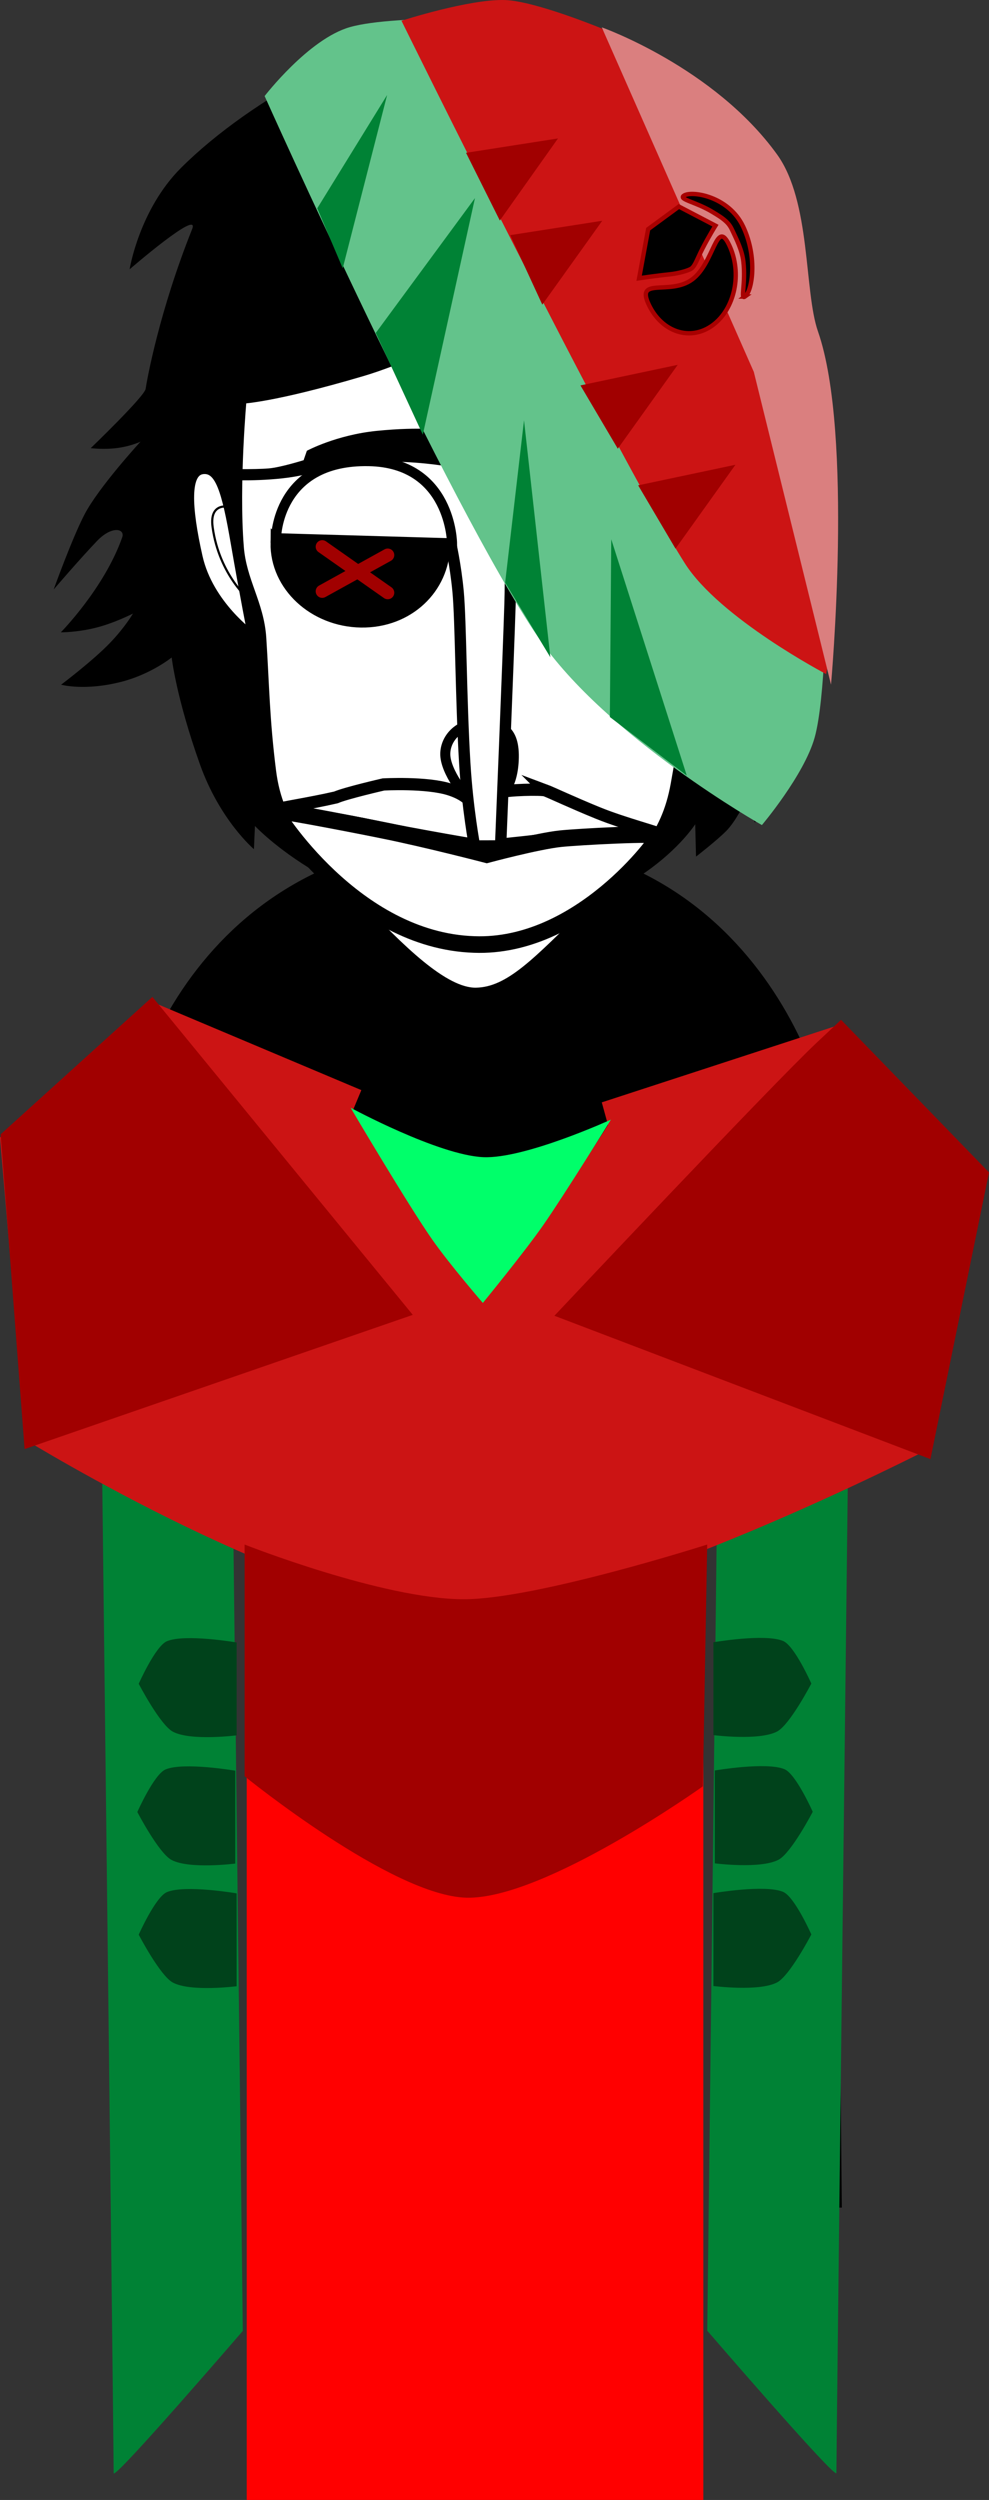 <svg version="1.1" xmlns="http://www.w3.org/2000/svg" xmlns:xlink="http://www.w3.org/1999/xlink" width="113.267" height="286.244" viewBox="0,0,113.267,286.244"><rect x="0" y="0" width="113.267" height="286.244" fill="#333333" stroke="none"/><g transform="translate(-186.055,-52.565)"><g data-paper-data="{&quot;isPaintingLayer&quot;:true}" fill-rule="nonzero" stroke-linejoin="miter" stroke-miterlimit="10" stroke-dasharray="" stroke-dashoffset="0" style="mix-blend-mode: normal"><path d="M201.545,304.392c0,0 -0.635,-94.384 -0.793,-118.012c-0.055,-8.153 8.187,-36.761 40.202,-36.921c31.602,-0.158 39.857,29.487 39.849,36.897c-0.077,46.243 0.654,117.986 0.654,117.986l-10.497,0.096l-0.159,-114.843c0,0 0.075,-3.099 -2.816,-3.154c-3.434,-0.065 -2.945,3.116 -2.945,3.116l0.205,114.87l-48.214,0.072l-0.305,-115.233c0,0 0.279,-2.919 -2.886,-2.934c-3.111,-0.015 -2.816,2.909 -2.816,2.909l0.353,115.067z" fill="#000000" stroke="#000000" stroke-width="2" stroke-linecap="butt"/><path d="M256.143,200.334c-0.571,0 -1.034,-0.463 -1.034,-1.034c0,-0.571 0.463,-1.034 1.034,-1.034c0.571,0 1.034,0.463 1.034,1.034c0,0.571 -0.463,1.034 -1.034,1.034z" fill="#000000" stroke="none" stroke-width="1.5" stroke-linecap="butt"/><path d="M250.883,204.569c-4.463,-0.314 -6.552,-1.794 -6.17,-2.58c0.118,-0.242 2.846,1.064 6.97,1.305c6.409,0.375 8.51,-0.632 8.51,-0.632v1.346c0,0 -2.413,1.047 -9.311,0.561z" fill="#000000" stroke="#000000" stroke-width="0" stroke-linecap="butt"/><path d="M223.07,199.3c0,-0.571 0.463,-1.034 1.034,-1.034c0.571,0 1.034,0.463 1.034,1.034c0,0.571 -0.463,1.034 -1.034,1.034c-0.571,0 -1.034,-0.463 -1.034,-1.034z" fill="#000000" stroke="none" stroke-width="1.5" stroke-linecap="butt"/><path d="M229.364,204.569c-6.897,0.486 -9.311,-0.561 -9.311,-0.561v-1.346c0,0 2.101,1.007 8.51,0.632c4.124,-0.241 6.853,-1.547 6.97,-1.305c0.383,0.786 -1.706,2.266 -6.17,2.58z" fill="#000000" stroke="#000000" stroke-width="0" stroke-linecap="butt"/><path d="M240.644,261.121c-0.819,0 -1.483,-0.664 -1.483,-1.483c0,-0.819 0.664,-1.483 1.483,-1.483c0.819,0 1.483,0.664 1.483,1.483c0,0.819 -0.664,1.483 -1.483,1.483z" data-paper-data="{&quot;index&quot;:null}" fill="#000000" stroke="none" stroke-width="1.5" stroke-linecap="butt"/><path d="M196.442,103.88c0,0 6.163,-5.922 6.292,-6.788c0.159,-1.075 1.569,-8.898 5.325,-18.288c0.974,-2.436 -7.16,4.596 -7.16,4.596c0,0 1.093,-6.827 5.895,-11.619c8.079,-8.061 22.753,-15.908 31.908,-16.263c44.636,-0.914 39.015,35.349 41.531,42.19c3.45,9.381 -1.724,11.12 -1.724,11.12c0,0 3.091,10.348 1.311,20.695c-1.562,9.481 -7.298,17.225 -7.298,17.225l-1.155,-2.347c0,0 -1.023,2.198 -2.16,3.333c-1.137,1.135 -3.439,2.913 -3.439,2.913l-0.092,-3.704c0,0 -7.06,11.018 -24.351,10.872c-16.306,-0.255 -26.072,-10.675 -26.072,-10.675l-0.116,2.655c0,0 -3.895,-3.293 -6.181,-9.708c-2.725,-7.646 -3.239,-12.243 -3.239,-12.243c0,0 -2.339,1.899 -5.717,2.774c-4.233,1.097 -6.947,0.345 -6.947,0.345c0,0 3.608,-2.717 5.584,-4.77c1.76,-1.828 2.647,-3.377 2.647,-3.377c0,0 -2.108,1.085 -4.233,1.618c-2.217,0.556 -4.03,0.531 -4.03,0.531c0,0 4.975,-5.037 7.031,-10.874c0.348,-0.989 -1.166,-1.385 -2.893,0.422c-2.005,2.098 -4.956,5.546 -4.956,5.546c0,0 2.088,-5.805 3.516,-8.56c1.639,-3.161 6.432,-8.366 6.432,-8.366c0,0 -1.362,0.662 -3.33,0.795c-1.248,0.085 -2.378,-0.049 -2.378,-0.049z" fill="#000000" stroke="none" stroke-width="1.5" stroke-linecap="butt"/><path d="M213.228,115.202c-0.577,-7.293 0.335,-17.154 0.335,-17.154c0,0 3.411,-0.041 13.914,-3.144c8.07,-2.384 20.547,-9.487 20.547,-9.487c0,0 -2.16,3.005 -3.408,4.46c-1.327,1.547 -3.993,4.563 -3.993,4.563c0,0 7.838,-1.668 14.675,-4.729c8.568,-3.536 10.593,-6.053 12.95,-4.593c2.783,1.724 1.03,23.183 0.718,28.741c-0.422,5.669 -2.533,9.5 -3.15,12.521c-0.617,3.021 -0.41,6.137 -2.206,16.04c-1.121,6.18 -4.162,8.925 -10.019,14.661c-5.858,5.736 -9.054,9.253 -13.014,9.322c-3.811,0.066 -8.936,-5.1 -13.935,-10.382c-5.324,-5.625 -8.875,-8.477 -9.716,-15.14c-0.757,-6 -0.777,-9.909 -1.123,-15.248c-0.253,-3.903 -2.261,-6.445 -2.576,-10.428z" fill="#ffffff" stroke="#000000" stroke-width="1.5" stroke-linecap="butt"/><path d="M261.298,100.081c0,0 1.524,0.318 4.256,1.11c2.495,0.724 4.449,1.744 4.449,1.744l0.195,1.17c0,0 -7.25,-3.13 -15.116,-2.471c-6.29,0.527 -9.963,2.812 -9.963,2.812l0.046,-4.177c0,0 3.127,-1.704 7.864,-1.856c4.904,-0.157 8.091,0.591 8.091,0.591z" data-paper-data="{&quot;index&quot;:null}" fill="#000000" stroke="none" stroke-width="1.5" stroke-linecap="butt"/><path d="M248.534,143.069c0.57,0.212 3.084,1.399 6.024,2.596c2.964,1.206 7.214,2.293 7.194,2.461c-0.025,0.213 -10.435,0.227 -13.679,0.632c-2.719,0.34 -6.689,0.706 -6.689,0.706c0,0 -7.104,-1.162 -13.272,-2.445c-4.944,-1.029 -10.399,-1.661 -10.41,-1.755c-0.014,-0.126 3.868,-0.711 6.824,-1.395c1.146,-0.497 5.44,-1.485 5.44,-1.485c0,0 4.956,-0.278 7.608,0.579c2.842,0.918 2.835,2.446 3.083,2.469c0,0 1.184,-1.749 2.369,-2.105c1.185,-0.355 5.082,-0.416 5.508,-0.258z" fill="#ffffff" stroke="#000000" stroke-width="1.4" stroke-linecap="butt"/><path d="M229.886,147.622c5.091,1.027 11.918,2.807 11.918,2.807c0,0 5.79,-1.556 8.447,-1.834c2.06,-0.216 11.216,-0.707 11.26,-0.334c0.043,0.364 -9.031,12.9 -21.148,12.447c-13.77,-0.436 -22.865,-15.136 -22.827,-15.305c0.038,-0.169 7.259,1.192 12.35,2.218z" fill="#ffffff" stroke="#000000" stroke-width="1.9" stroke-linecap="butt"/><path d="M240.86,144.629c-1.034,0 -3.538,-3.26 -3.787,-5.364c-0.222,-1.882 1.315,-3.828 3.787,-3.828c2.472,0 4.202,0.491 4.03,4.189c-0.146,3.138 -1.558,5.003 -4.03,5.003z" fill="#ffffff" stroke="#000000" stroke-width="1.15" stroke-linecap="butt"/><path d="M244.462,114.535c0,0 0.103,3.97 0.006,7.127c-0.192,6.251 -1.081,27.761 -1.081,27.761l-2.982,0.009c0,0 -0.803,-4.173 -1.123,-9.5c-0.434,-7.211 -0.45,-16.293 -0.763,-19.632c-0.298,-3.165 -0.896,-5.715 -0.896,-5.715" fill="#ffffff" stroke="#000000" stroke-width="1.3" stroke-linecap="round"/><path d="M214.927,125.325c0,0 -4.932,-3.517 -6.164,-8.975c-1.296,-5.743 -1.461,-9.733 0.48,-9.992c1.941,-0.259 2.703,2.377 3.733,8.356c1.029,5.979 1.951,10.611 1.951,10.611z" data-paper-data="{&quot;index&quot;:null}" fill="#ffffff" stroke="#000000" stroke-width="1" stroke-linecap="butt"/><path d="M214.725,121.377c0,0 -3.564,-2.923 -4.318,-8.451c-0.421,-3.083 2.157,-2.28 2.157,-2.28" fill="none" stroke="#000000" stroke-width="0.25" stroke-linecap="round"/><path d="M217.738,114.721c0.071,-4.892 4.838,-8.936 10.211,-8.858c5.373,0.078 9.027,4.248 8.956,9.14c-0.071,4.892 -4.124,8.794 -9.497,8.716c-5.373,-0.078 -9.742,-4.107 -9.671,-8.999z" fill="#000000" stroke="#000000" stroke-width="1.4" stroke-linecap="butt"/><path d="M244.794,114.722c0.204,-4.888 4.453,-8.858 9.77,-8.858c5.318,0 9.275,3.966 9.275,8.858c0,4.892 -3.886,9.071 -9.7,9.142c-5.53,0.067 -9.558,-4.037 -9.345,-9.142z" fill="#ffffff" stroke="#000000" stroke-width="1.4" stroke-linecap="butt"/><path d="M249.397,114.808c0,-2.818 2.285,-5.103 5.103,-5.103c2.818,0 5.103,2.285 5.103,5.103c0,2.818 -2.285,5.103 -5.103,5.103c-2.818,0 -5.103,-2.285 -5.103,-5.103z" fill="#000000" stroke="none" stroke-width="1.5" stroke-linecap="butt"/><path d="M217.67,114.189c0,0 0.064,-9.015 10.601,-8.825c9.471,0.166 9.556,9.407 9.556,9.407z" fill="#ffffff" stroke="#000000" stroke-width="1.15" stroke-linecap="butt"/><path d="M244.417,114.32c0,0 -0.247,-9.458 11.198,-9.103c9.714,0.333 9.547,9.652 9.547,9.652z" fill="#ffffff" stroke="#000000" stroke-width="1.15" stroke-linecap="butt"/><path d="M221.2,104.178c0,0 3.37,-1.819 8.032,-2.282c5.167,-0.513 7.768,-0.066 7.768,-0.066l0.295,4.137c0,0 -3.836,-0.681 -8.018,-0.521c-5.593,0.213 -6.645,1.433 -10.898,1.891c-3.644,0.393 -6.737,0.159 -6.737,0.159l-0.026,-1.232c0,0 3.595,0.074 5.234,-0.068c1.352,-0.117 3.976,-0.938 3.976,-0.938z" fill="#000000" stroke="none" stroke-width="1.5" stroke-linecap="butt"/><path d="M269.161,114.714c1.029,-5.979 1.791,-8.615 3.733,-8.356c1.941,0.259 1.776,4.249 0.48,9.992c-1.232,5.458 -6.164,8.975 -6.164,8.975c0,0 0.922,-4.633 1.951,-10.611z" data-paper-data="{&quot;index&quot;:null}" fill="#ffffff" stroke="#000000" stroke-width="1" stroke-linecap="butt"/><path d="M269.573,110.647c0,0 2.578,-0.803 2.157,2.28c-0.754,5.527 -4.318,8.451 -4.318,8.451" data-paper-data="{&quot;index&quot;:null}" fill="none" stroke="#000000" stroke-width="0.25" stroke-linecap="round"/><path d="M216.362,63.565c0,0 5.037,-6.544 9.76,-7.893c5.376,-1.536 20.791,-0.835 20.791,-0.835l33.765,66.012c0,0 -0.083,11.753 -1.327,16.175c-1.21,4.304 -6.038,10.011 -6.038,10.011c0,0 -17.815,-10.057 -25.604,-21.475c-10.419,-15.27 -31.347,-61.995 -31.347,-61.995z" fill="#63c38b" stroke="none" stroke-width="0" stroke-linecap="butt"/><path d="M255.901,134.663l0.16,-20.348l8.649,27.051z" fill="#008235" stroke="none" stroke-width="0" stroke-linecap="butt"/><path d="M243.909,119.269l2.16,-18.579l3.017,27.136z" fill="#008235" stroke="none" stroke-width="0" stroke-linecap="butt"/><path d="M229.09,90.688l11.36,-15.438l-5.971,27.09z" fill="#008235" stroke="none" stroke-width="0" stroke-linecap="butt"/><path d="M222.39,76.415l8.002,-12.975l-5.086,19.846z" fill="#008235" stroke="none" stroke-width="0" stroke-linecap="butt"/><path d="M232.036,54.942c0,0 7.822,-2.527 11.904,-2.37c3.46,0.134 11.033,3.256 11.033,3.256c0,0 10.792,15.332 14.813,24.642c4.325,10.014 10.291,33.485 10.291,33.485c0,0 1.549,4.448 1.64,6.892c0.104,2.777 -1.048,8.9 -1.048,8.9c0,0 -12.203,-6.396 -16.188,-12.694c-8.411,-13.295 -32.446,-62.11 -32.446,-62.11z" fill="#cc1414" stroke="none" stroke-width="0" stroke-linecap="butt"/><path d="M259.143,108.136l11.14,-2.356l-6.865,9.603z" fill="#a10000" stroke="none" stroke-width="0" stroke-linecap="butt"/><path d="M252.533,96.694l11.14,-2.356l-6.865,9.603z" fill="#a10000" stroke="none" stroke-width="0" stroke-linecap="butt"/><path d="M244.496,79.489l10.532,-1.647l-6.865,9.603z" fill="#a10000" stroke="none" stroke-width="0" stroke-linecap="butt"/><path d="M239.428,70.063l10.532,-1.647l-6.662,9.4z" fill="#a10000" stroke="none" stroke-width="0" stroke-linecap="butt"/><path d="M272.388,95.149l-17.415,-39.454c0,0 12.858,4.554 20.077,14.555c3.906,5.411 3.071,15.64 4.687,20.271c4.09,11.725 1.492,40.436 1.492,40.436z" fill="#da7f7f" stroke="none" stroke-width="0" stroke-linecap="butt"/><path d="M230.46,120.43l-7.501,-5.267" fill="none" stroke="#a10000" stroke-width="1.5" stroke-linecap="round"/><path d="M230.46,116.121l-7.501,4.149" fill="none" stroke="#a10000" stroke-width="1.5" stroke-linecap="round"/><path d="M199.073,335.744c0,-2.993 -1.31,-113.729 -1.31,-113.729l15.027,6.999l1.072,90.441c0,0 -14.788,17.171 -14.788,16.288z" fill="#008235" stroke="none" stroke-width="0" stroke-linecap="butt"/><path d="M201.942,245.357c0,0 1.913,-4.318 3.229,-4.873c2.069,-0.873 7.985,0.143 7.985,0.143v10.634c0,0 -5.23,0.673 -7.294,-0.414c-1.466,-0.772 -3.92,-5.491 -3.92,-5.491z" fill="#00421b" stroke="none" stroke-width="0" stroke-linecap="butt"/><g stroke="none" stroke-width="0" stroke-linecap="butt"><path d="M267.057,319.43l1.072,-90.441l15.027,-6.999c0,0 -1.31,110.735 -1.31,113.729c0,0.883 -14.788,-16.288 -14.788,-16.288z" data-paper-data="{&quot;index&quot;:null}" fill="#008235"/><path d="M275.055,250.821c-2.064,1.087 -7.294,0.414 -7.294,0.414v-10.634c0,0 5.916,-1.016 7.985,-0.143c1.316,0.555 3.229,4.873 3.229,4.873c0,0 -2.454,4.719 -3.92,5.491z" data-paper-data="{&quot;index&quot;:null}" fill="#00421b"/><path d="M275.215,265.504c-2.064,1.087 -7.294,0.414 -7.294,0.414v-10.634c0,0 5.916,-1.016 7.985,-0.143c1.316,0.555 3.229,4.873 3.229,4.873c0,0 -2.454,4.719 -3.92,5.491z" data-paper-data="{&quot;index&quot;:null}" fill="#00421b"/><path d="M275.055,279.548c-2.064,1.087 -7.294,0.414 -7.294,0.414v-10.634c0,0 5.916,-1.016 7.985,-0.143c1.316,0.555 3.229,4.873 3.229,4.873c0,0 -2.454,4.719 -3.92,5.491z" data-paper-data="{&quot;index&quot;:null}" fill="#00421b"/></g><path d="M214.312,338.809v-108.873h52.293v108.873z" fill="#ff0000" stroke="none" stroke-width="0" stroke-linecap="butt"/><path d="M201.783,260.039c0,0 1.913,-4.318 3.229,-4.873c2.069,-0.873 7.985,0.143 7.985,0.143v10.634c0,0 -5.23,0.673 -7.294,-0.414c-1.466,-0.772 -3.92,-5.491 -3.92,-5.491z" fill="#00421b" stroke="none" stroke-width="0" stroke-linecap="butt"/><path d="M201.942,274.084c0,0 1.913,-4.318 3.229,-4.873c2.069,-0.873 7.985,0.143 7.985,0.143v10.634c0,0 -5.23,0.673 -7.294,-0.414c-1.466,-0.772 -3.92,-5.491 -3.92,-5.491z" fill="#00421b" stroke="none" stroke-width="0" stroke-linecap="butt"/><path d="M189.015,217.443l-2.96,-34.633l17.082,-15.675l24.301,10.247l-0.949,2.28c0,0 12.325,20.936 14.656,21.013c2.342,0.078 14.539,-19.31 14.539,-19.31l-0.71,-2.58l27.599,-9.002l16.047,16.768l-5.897,31.776c0,0 -37.154,19.146 -53.855,19.004c-17.798,-0.151 -49.852,-19.887 -49.852,-19.887z" fill="#cc1414" stroke="none" stroke-width="0" stroke-linecap="butt"/><path d="M292.615,219.633l-43.064,-16.414c0,0 24.9,-26.445 30.017,-31.248c1.458,-1.369 2.811,-2.638 2.811,-2.638l16.943,17.473z" fill="#a10000" stroke="none" stroke-width="0" stroke-linecap="butt"/><path d="M188.872,218.484l-2.744,-36.041l17.38,-15.734l29.821,36.407z" fill="#a10000" stroke="none" stroke-width="0" stroke-linecap="butt"/><path d="M226.211,179.401c0,0 10.029,5.423 15.183,5.659c4.75,0.217 14.628,-4.298 14.628,-4.298c0,0 -5.282,8.535 -7.753,12.081c-2.192,3.146 -6.916,8.908 -6.916,8.908c0,0 -3.788,-4.391 -5.766,-7.212c-2.807,-4.004 -9.377,-15.138 -9.377,-15.138z" fill="#00ff6a" stroke="none" stroke-width="0" stroke-linecap="butt"/><path d="M214.07,255.946v-26.532c0,0 15.844,6.264 25.102,6.264c8.295,0 27.875,-6.264 27.875,-6.264l-0.495,27.686c0,0 -18.127,12.947 -27.057,12.751c-8.548,-0.188 -25.426,-13.905 -25.426,-13.905z" fill="#a10000" stroke="none" stroke-width="0" stroke-linecap="butt"/><g fill="#000000" stroke="#a80000" stroke-width="0.5" stroke-linecap="butt"><path d="M267.676,89.802c-2.548,1.871 -5.828,0.807 -7.326,-2.375c-1.498,-3.182 2.42,-0.988 4.968,-2.858c2.548,-1.871 2.762,-7.097 4.26,-3.915c1.498,3.182 0.646,7.278 -1.902,9.148z"/><path d="M260.288,78.8l3.519,-2.583l4.185,2.184c0,0 -0.776,1.242 -1.476,2.608c-0.586,1.142 -0.847,1.988 -1.266,2.296c-0.322,0.236 -1.474,0.565 -2.486,0.669c-1.639,0.168 -3.512,0.449 -3.512,0.449z"/><path d="M271.374,86.518c-0.548,0.402 0.112,-1.487 -0.183,-4.015c-0.151,-1.293 -0.756,-2.487 -1.32,-3.685c-0.139,-0.296 -0.33,-0.569 -0.529,-0.772c-0.498,-0.509 -1.101,-0.855 -1.67,-1.201c-1.911,-1.164 -3.895,-1.438 -3.31,-1.868c0.828,-0.608 5.14,0.003 6.807,3.544c1.667,3.542 1.032,7.389 0.204,7.997z"/></g></g></g></svg>